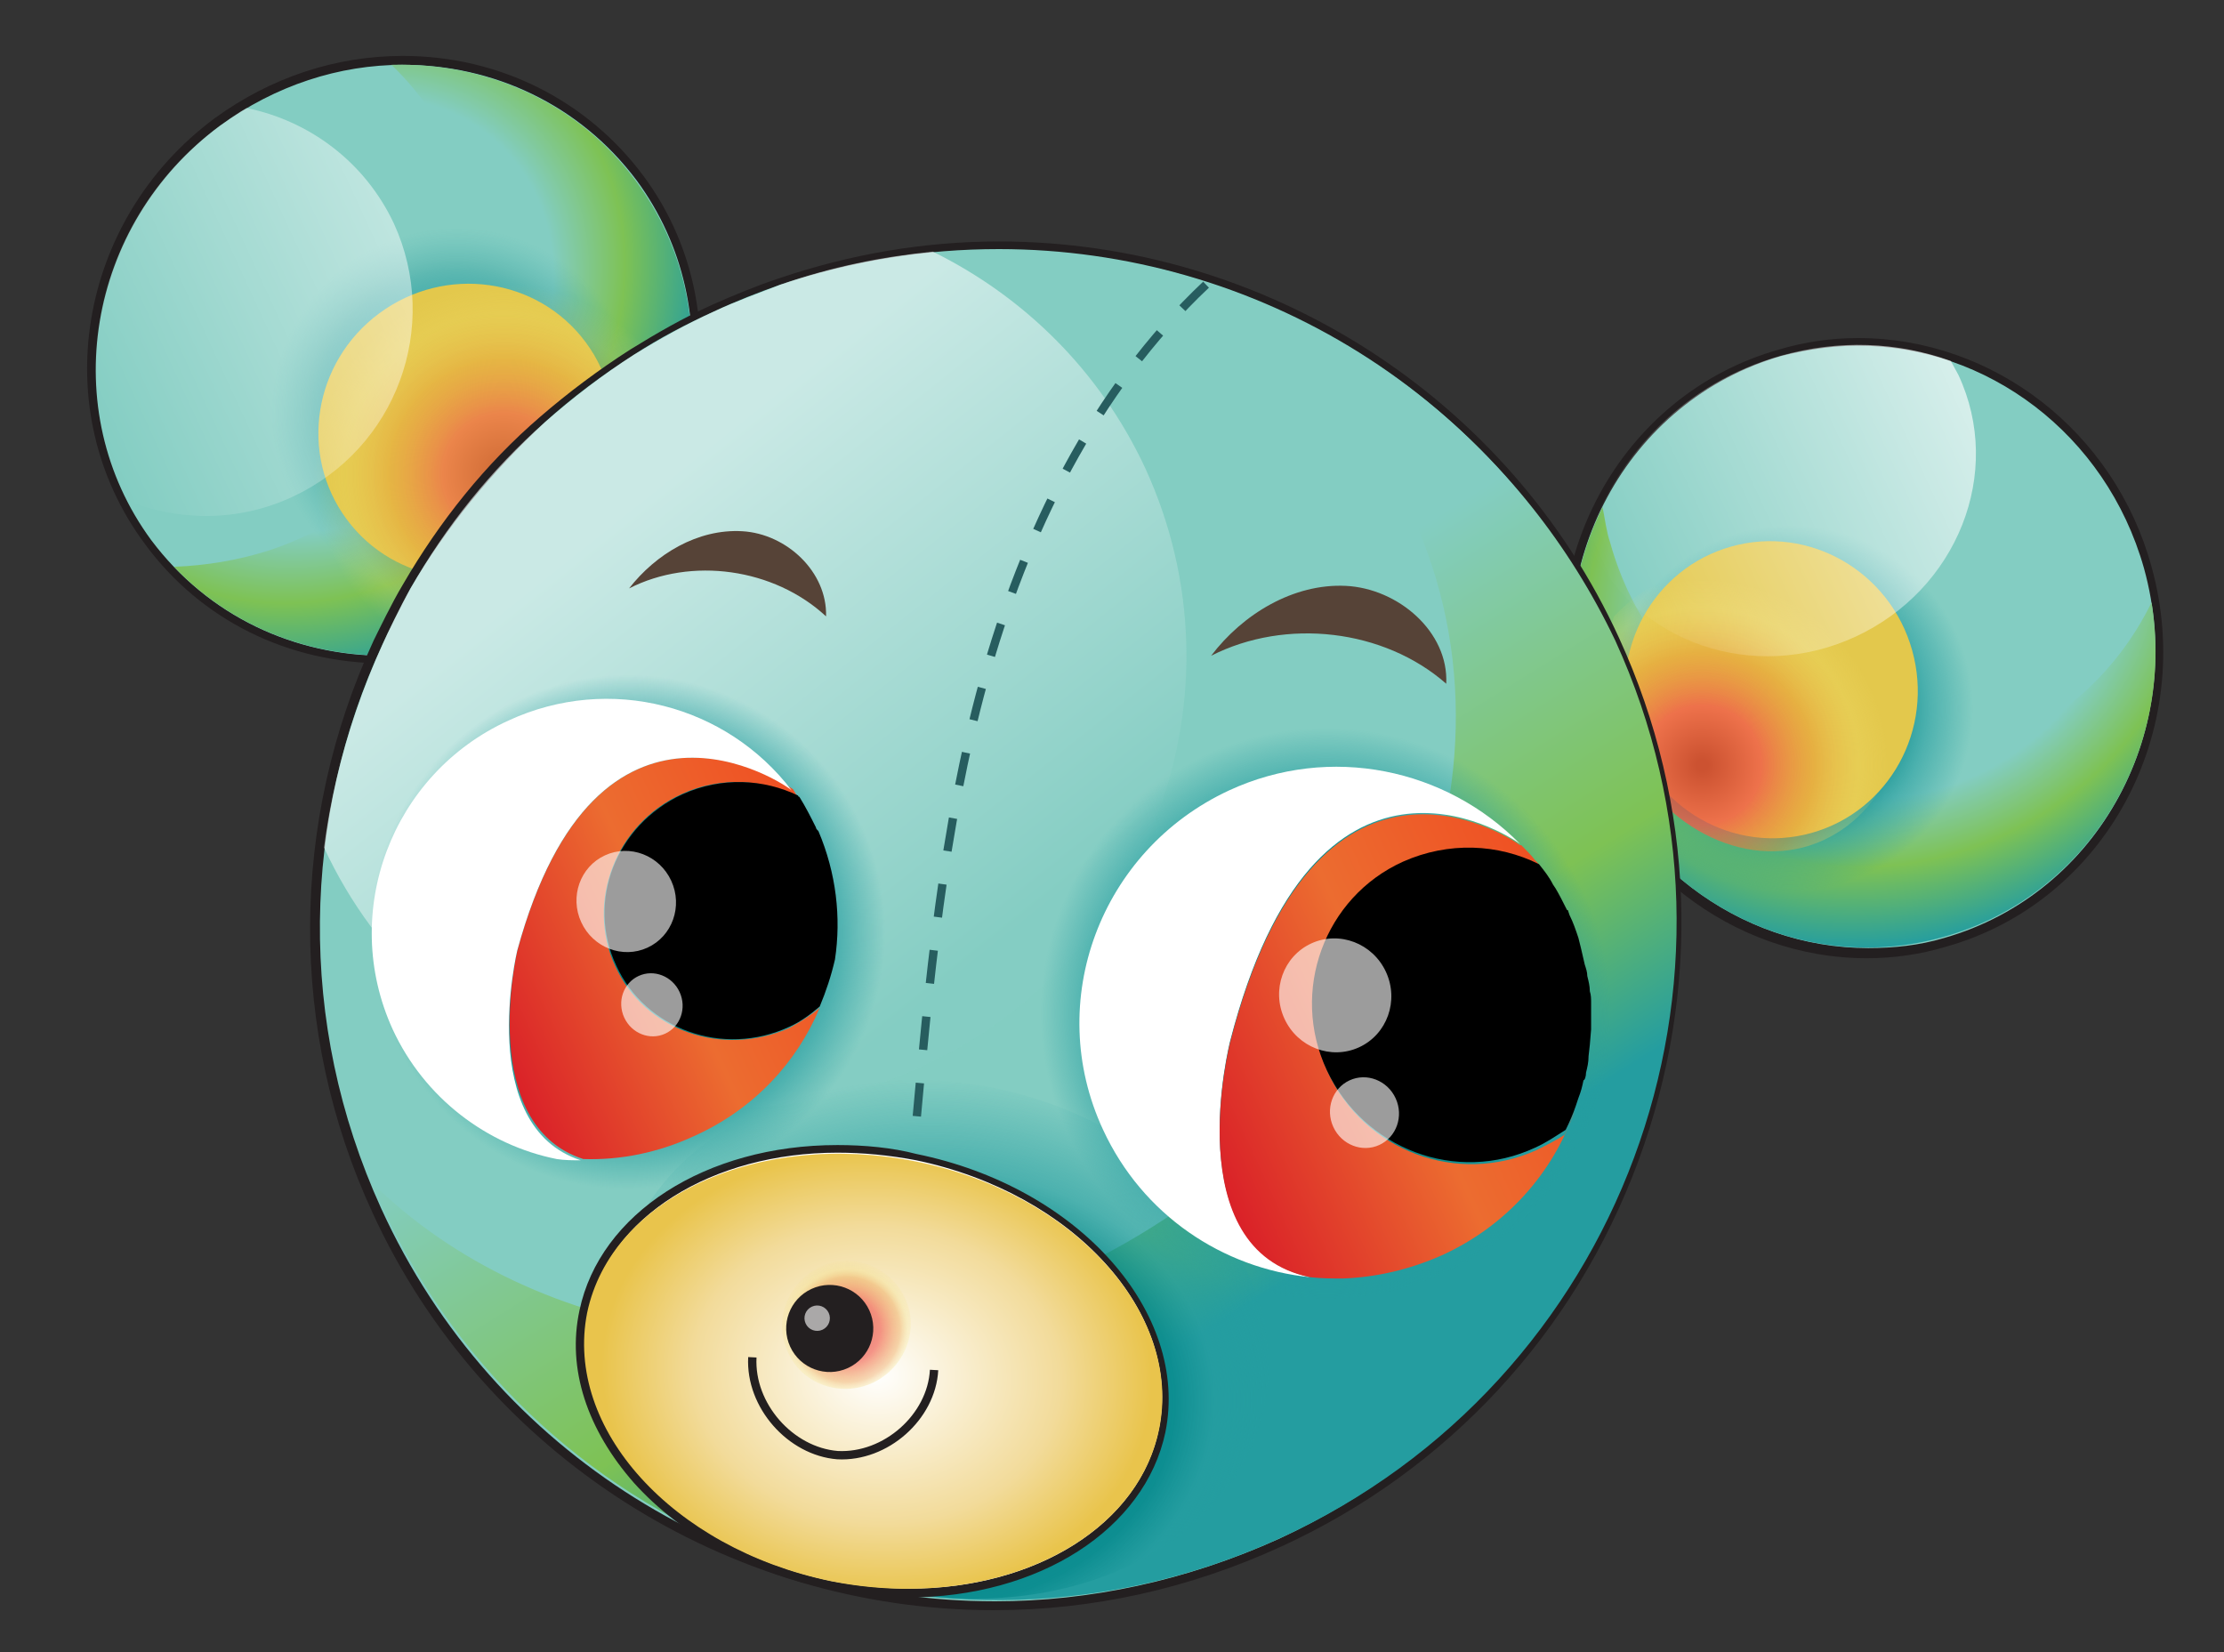 <svg xmlns="http://www.w3.org/2000/svg" viewBox="0 0 175 130" enable-background="new 0 0 175 130"><rect x="0" y="0" width="175" height="130" fill="#333333" stroke="none"/><style type="text/css">.st0{fill:#83CDC2;} .st1{fill:#231F20;} .st2{fill:url(#ear_shadow_1_);} .st3{fill:url(#ear_circle_shadow_2_);} .st4{fill:#E3C84C;} .st5{fill:url(#ear_shadow_2_);} .st6{opacity:0.77;fill:url(#ear_shadow_3_);} .st7{fill:url(#ear_shadow_8_);} .st8{opacity:0.6;fill:url(#ear_1_);} .st9{fill:url(#head_shadow_2_);} .st10{opacity:0.57;fill:url(#head_highlight_2_);} .st11{fill:url(#face_shadow_2_);} .st12{fill:#FFFFFF;} .st13{fill:url(#face_1_);} .st14{opacity:0.63;fill:url(#nose_1_);} .st15{fill:#231F20;stroke:#231F20;stroke-width:0.656;stroke-miterlimit:10;} .st16{fill:none;stroke:#275D5F;stroke-width:0.656;stroke-miterlimit:10;stroke-dasharray:2.626;} .st17{fill:none;stroke:#231F20;stroke-width:0.656;stroke-miterlimit:10;} .st18{fill:#564337;} .st19{opacity:0.48;fill:url(#ear_highlight_1_);} .st20{fill:url(#eye_shadow_1_);} .st21{fill:url(#eye_shadow_4_);} .st22{fill:url(#eye_colour_2_);} .st23{fill:url(#eye_colour_3_);} .st24{opacity:0.61;fill:#FFFFFF;} .st25{opacity:0.67;fill:url(#ear_highlight_4_);}</style><g id="ear_12_"><path class="st0" d="M147 74.9c-10.5 0-19.9-7.3-22.8-17.7-1.7-6.2-1-12.7 2-18.2 3-5.6 8-9.6 14-11.2 2-.6 4.1-.8 6.1-.8 10.5 0 19.9 7.3 22.8 17.7 1.7 6.2 1 12.7-2 18.2-3 5.6-8 9.6-14 11.2-2 .5-4 .8-6.1.8z"/><path class="st1" d="M146.2 27.2c10.1 0 19.5 6.9 22.5 17.5 3.5 12.6-3.5 25.6-15.7 29.1-2 .6-4 .8-6 .8-10.1 0-19.5-6.9-22.5-17.5-3.5-12.6 3.5-25.6 15.7-29.1 2-.5 4-.8 6-.8m0-.6v.7-.7c-2.1 0-4.2.3-6.2.9-12.5 3.5-19.8 16.9-16.2 29.9 3 10.6 12.5 18 23.1 18 2.1 0 4.2-.3 6.2-.9 12.5-3.5 19.8-16.9 16.2-29.9-2.9-10.6-12.4-18-23.1-18z"/></g><radialGradient id="ear_shadow_1_" cx="-390.462" cy="-608.289" r="31.659" gradientTransform="matrix(.908 -.418 .363 .79 724.15 363.748)" gradientUnits="userSpaceOnUse"><stop offset=".357" stop-color="#83CDC2"/><stop offset=".581" stop-color="#83CDC2"/><stop offset=".771" stop-color="#7EC254"/><stop offset="1" stop-color="#249DA0"/></radialGradient><path id="ear_shadow_7_" class="st2" d="M155.2 59.3c-12.2 3.4-25-4-28.5-16.6-.3-.9-.4-1.8-.6-2.8-2.5 5.1-3.3 11.2-1.6 17.2 3.5 12.6 16.3 20.1 28.5 16.6 11.3-3.2 18.2-14.6 16.3-26.3-2.8 5.7-7.7 10.1-14.1 11.9z"/><radialGradient id="ear_circle_shadow_2_" cx="-401.21" cy="-603.142" r="14.412" gradientTransform="matrix(.908 -.418 .418 .908 757.244 435.709)" gradientUnits="userSpaceOnUse"><stop offset=".214" stop-color="#048688"/><stop offset=".439" stop-color="#048688"/><stop offset=".621" stop-color="#06898C" stop-opacity=".739"/><stop offset=".756" stop-color="#249DA0" stop-opacity=".578"/><stop offset="1" stop-color="#249DA0" stop-opacity="0"/></radialGradient><path id="ear_circle_shadow_1_" class="st3" d="M145.7 70c-9 2.5-18.3-2.9-20.9-12-2.6-9.2 2.6-18.6 11.6-21.1s18.3 2.9 20.9 12c2.5 9.2-2.7 18.6-11.6 21.1z"/><ellipse id="ear_11_" transform="matrix(.27 .963 -.963 .27 153.944 -94.604)" class="st4" cx="139.4" cy="54.2" rx="11.7" ry="11.5"/><g id="ear_9_"><path class="st0" d="M30.3 51.9c-7.5 0-14.3-3.4-18.6-9.3-7.7-10.3-5.2-25.1 5.4-33 4.3-3.2 9.3-4.9 14.6-4.9 7.5 0 14.3 3.4 18.6 9.3 3.7 5 5.2 11.2 4.1 17.4-1 6.2-4.4 11.8-9.6 15.6-4.2 3.2-9.3 4.9-14.5 4.9z"/><path class="st1" d="M31.7 5.1c7.1 0 13.9 3.1 18.4 9.1 7.5 10.2 5.1 24.8-5.4 32.6-4.4 3.2-9.4 4.8-14.4 4.8-7.1 0-13.9-3.1-18.4-9.1-7.5-10.2-5.1-24.8 5.4-32.6 4.4-3.2 9.4-4.8 14.4-4.8m0-.7c-5.3 0-10.4 1.7-14.8 4.9-10.8 8-13.3 23-5.5 33.5 4.4 6 11.3 9.4 18.9 9.4 5.3 0 10.4-1.7 14.8-4.9 5.2-3.9 8.7-9.5 9.7-15.8 1-6.3-.4-12.6-4.2-17.7-4.4-5.9-11.3-9.4-18.9-9.4z"/></g><radialGradient id="ear_shadow_2_" cx="-492.739" cy="-678.763" r="31.962" gradientTransform="matrix(.714 -.7 .587 .6 776.615 87.089)" gradientUnits="userSpaceOnUse"><stop offset=".357" stop-color="#83CDC2"/><stop offset=".581" stop-color="#83CDC2"/><stop offset=".771" stop-color="#7EC254"/><stop offset="1" stop-color="#249DA0"/></radialGradient><path id="ear_shadow_6_" class="st5" d="M50 14.2c-4.6-6.2-11.8-9.3-19.2-9.1 2.5 2.4 4.5 5.4 5.6 8.9 4 12-2.8 25.2-15.2 29.3-2.5.8-5 1.2-7.5 1.3 7.9 8.3 21.2 9.4 30.9 2.2 10.6-7.8 13-22.4 5.4-32.6z"/><radialGradient id="ear_shadow_3_" cx="-409.327" cy="-602" r="14.617" gradientTransform="matrix(.908 -.418 .418 .908 757.244 435.709)" gradientUnits="userSpaceOnUse"><stop offset=".032" stop-color="#C42F28"/><stop offset=".32" stop-color="#F0584A"/><stop offset=".591" stop-color="#EA8F36" stop-opacity=".598"/><stop offset=".608" stop-color="#EA9335" stop-opacity=".573"/><stop offset=".847" stop-color="#F2DE6C" stop-opacity=".308"/><stop offset="1" stop-color="#F2DE6C" stop-opacity="0"/></radialGradient><path id="ear_shadow_5_" class="st6" d="M148.8 50.6c-.2-.4-.5-.8-.8-1.2-4.4-6-13-7.2-19.1-2.6-.7.5-1.3 1.1-1.9 1.7-1 3.1-.8 6.8.8 10.3 3 6.6 10.1 9.9 15.7 7.3 5.4-2.5 7.6-9.2 5.3-15.5z"/><radialGradient id="ear_shadow_8_" cx="-486.802" cy="-668.162" r="14.558" gradientTransform="matrix(.908 -.418 .418 .908 757.244 435.709)" gradientUnits="userSpaceOnUse"><stop offset=".214" stop-color="#048688"/><stop offset=".308" stop-color="#048688"/><stop offset=".469" stop-color="#06898C" stop-opacity=".739"/><stop offset=".647" stop-color="#249DA0" stop-opacity=".578"/><stop offset=".804" stop-color="#048688" stop-opacity=".238"/><stop offset="1" stop-color="#249DA0" stop-opacity="0"/></radialGradient><path id="ear_shadow_4_" class="st7" d="M49.1 20.2c5.6 7.6 3.9 18.3-3.9 24.1-7.7 5.7-18.5 4.2-24.1-3.3-5.6-7.6-3.9-18.3 3.9-24.1 7.7-5.7 18.5-4.2 24.1 3.3z"/><ellipse id="ear_8_" transform="matrix(.804 -.595 .595 .804 -12.992 28.481)" class="st4" cx="36.7" cy="33.9" rx="11.7" ry="11.5"/><radialGradient id="ear_1_" cx="-485.45" cy="-662.25" r="14.953" gradientTransform="matrix(.908 -.418 .418 .908 757.244 435.709)" gradientUnits="userSpaceOnUse"><stop offset=".032" stop-color="#C42F28"/><stop offset=".32" stop-color="#F0584A"/><stop offset=".591" stop-color="#EA8F36" stop-opacity=".598"/><stop offset=".608" stop-color="#EA9335" stop-opacity=".573"/><stop offset=".847" stop-color="#F2DE6C" stop-opacity=".308"/><stop offset="1" stop-color="#F2DE6C" stop-opacity="0"/></radialGradient><path id="ear_5_" class="st8" d="M51.6 27.9c4.9 6.6 3.4 15.9-3.3 20.9-6.7 5-16.1 3.7-20.9-2.9-4.9-6.6-3.4-16 3.3-20.9 6.7-5 16.1-3.7 20.9 2.9z"/><g id="head_1_"><path class="st0" d="M78.3 126.3c-20.9 0-39.9-12.2-48.6-31.1-6.5-14.2-6.5-30.5.1-44.7.4-.8 1.4-2.9 2.3-4.4 2.9-4.9 6.5-9.4 10.7-13.1 2.1-1.9 4.5-3.7 7-5.3 2-1.3 4.2-2.4 6.4-3.4 1.7-.8 3.5-1.5 5.2-2.1 5.6-1.9 11.4-2.9 17.2-2.9 20.9 0 39.9 12.2 48.6 31.1 12.3 26.8.5 58.6-26.4 71-7.2 3.2-14.8 4.9-22.5 4.9z"/><path class="st1" d="M78.6 19.6c20.1 0 39.4 11.4 48.3 30.9 12.3 26.7.5 58.2-26.3 70.6-7.3 3.3-14.9 4.9-22.3 4.9-20.1 0-39.4-11.4-48.3-30.9-6.7-14.7-6.2-30.8.1-44.4.4-.9 1.4-2.9 2.2-4.4 2.8-4.8 6.4-9.2 10.6-13.1 2.1-1.9 4.5-3.7 7-5.3 2-1.3 4.1-2.4 6.3-3.4 1.7-.8 3.5-1.5 5.2-2.1 5.7-1.9 11.4-2.8 17.2-2.8m0-.6c-5.9 0-11.7 1-17.3 2.9-1.8.6-3.5 1.3-5.3 2.1-2.2 1-4.3 2.2-6.4 3.5-2.5 1.6-4.9 3.4-7.1 5.3-4.3 3.7-7.9 8.2-10.8 13.2-.9 1.5-1.9 3.6-2.3 4.4-6.6 14.3-6.7 30.7-.1 45 8.7 19 27.9 31.3 48.9 31.3 7.8 0 15.4-1.7 22.6-5 13.1-6 23.1-16.8 28.1-30.3s4.5-28.1-1.5-41.2c-8.7-19-27.9-31.2-48.8-31.2z"/></g><linearGradient id="head_shadow_2_" gradientUnits="userSpaceOnUse" x1="-467.812" y1="-634.763" x2="-460.678" y2="-578.211" gradientTransform="matrix(.908 -.418 .418 .908 757.244 435.709)"><stop offset=".213" stop-color="#83CDC2"/><stop offset=".718" stop-color="#7EC254"/><stop offset="1" stop-color="#249DA0"/></linearGradient><path id="head_shadow_1_" class="st9" d="M91 21.1c8.8 3.9 16 10.5 20.1 19.4 9.9 21.5-2.2 48.2-27 59.6-19.9 9.1-41.9 5.7-54.9-7.1.3.7.6 1.4.9 2 12.3 26.7 43.9 38.3 70.7 26 26.8-12.3 38.5-43.9 26.3-70.6-7.3-15.3-20.8-25.6-36.1-29.3z"/><linearGradient id="head_highlight_2_" gradientUnits="userSpaceOnUse" x1="-467.78" y1="-611.518" x2="-478.676" y2="-655.711" gradientTransform="matrix(.908 -.418 .418 .908 757.244 435.709)"><stop offset="0" stop-color="#83CDC2"/><stop offset="1" stop-color="#fff"/></linearGradient><path id="head_highlight_1_" class="st10" d="M56.2 24.5c-2.2 1-4.3 2.2-6.3 3.4-2.5 1.6-4.8 3.4-7 5.3-4.3 3.8-7.8 8.2-10.6 13.1-.8 1.4-1.8 3.5-2.2 4.4-2.3 5.1-3.9 10.5-4.6 16 8.2 17.7 29.3 25.4 47.1 17.2 17.9-8.2 25.7-29.3 17.5-47.1-3.6-7.7-9.6-13.5-16.7-17-4 .4-8 1.2-12 2.6-1.7.7-3.5 1.3-5.2 2.1z"/><radialGradient id="face_shadow_2_" cx="-443.932" cy="-638.856" r="31.317" gradientTransform="matrix(1.002 .008 -.024 .817 502.302 635.988)" gradientUnits="userSpaceOnUse"><stop offset=".363" stop-color="#048688"/><stop offset=".627" stop-color="#06898C" stop-opacity=".739"/><stop offset=".726" stop-color="#249DA0" stop-opacity=".578"/><stop offset="1" stop-color="#249DA0" stop-opacity="0"/></radialGradient><path id="face_shadow_1_" class="st11" d="M99.5 110.6c-2.2 10.9-15.4 17.4-29.4 14.5-14-2.9-23.5-14-21.3-24.9 2.2-10.9 15.4-17.4 29.4-14.6 14 2.9 23.5 14.1 21.3 25z"/><g id="face_4_"><path class="st12" d="M71.6 125.3c-2.1 0-4.2-.2-6.3-.6-6.1-1.2-11.4-4.2-15.1-8.2-3.7-4.1-5.2-8.8-4.3-13.3 1.5-7.5 9.8-12.8 20-12.8 2.1 0 4.2.2 6.3.6 12.6 2.6 21.2 12.2 19.3 21.5-1.5 7.6-9.7 12.8-19.9 12.8z"/><path class="st1" d="M65.9 90.7c2 0 4.1.2 6.2.6 12.4 2.6 20.9 12 19.1 21.1-1.5 7.6-9.8 12.6-19.6 12.6-2 0-4.1-.2-6.2-.6-12.4-2.6-20.9-12-19.1-21.1 1.5-7.6 9.8-12.6 19.6-12.6m0-.6c-10.4 0-18.7 5.4-20.3 13-1 4.6.6 9.4 4.3 13.6 3.7 4.1 9.1 7 15.2 8.3 2.1.4 4.2.7 6.3.7 10.4 0 18.7-5.4 20.3-13 1.9-9.4-6.8-19.3-19.6-21.9-1.9-.5-4.1-.7-6.2-.7z"/></g><radialGradient id="face_1_" cx="-488.687" cy="-585.115" r="21.677" gradientTransform="matrix(-.997 -.083 .067 -.806 -379.028 -404.016)" gradientUnits="userSpaceOnUse"><stop offset="0" stop-color="#fff"/><stop offset=".667" stop-color="#F2DB9A"/><stop offset="1" stop-color="#E9C44C"/></radialGradient><path id="face_2_" class="st13" d="M91.2 112.5c-1.9 9.1-13.5 14.4-25.9 11.9-12.4-2.6-20.9-12-19.1-21.1 1.9-9.1 13.5-14.4 25.9-11.9 12.4 2.5 21 12 19.1 21.1z"/><radialGradient id="nose_1_" cx="-489.036" cy="-589.752" r="5.626" gradientTransform="matrix(.908 -.418 .418 .908 757.244 435.709)" gradientUnits="userSpaceOnUse"><stop offset=".066" stop-color="#C42F28"/><stop offset=".46" stop-color="#F0584A"/><stop offset=".718" stop-color="#EA8F36" stop-opacity=".598"/><stop offset=".734" stop-color="#EA9335" stop-opacity=".573"/><stop offset=".847" stop-color="#F2DE6C" stop-opacity=".308"/><stop offset="1" stop-color="#F2DE6C" stop-opacity="0"/></radialGradient><path id="nose_3_" class="st14" d="M71.2 102.1c1.2 2.5 0 5.5-2.5 6.7-2.6 1.2-5.6.1-6.7-2.4-1.2-2.5 0-5.5 2.5-6.7 2.5-1.2 5.5-.1 6.7 2.4z"/><ellipse id="nose_2_" transform="matrix(.908 -.418 .418 .908 -37.726 36.851)" class="st15" cx="65.3" cy="104.6" rx="3.1" ry="3.1"/><path id="head_stitch_1_" class="st16" d="M94.9 22.4c-8.8 8.3-14.3 19.6-17.5 31.2-3.2 11.6-4.3 23.7-5.4 35.8"/><path id="mouth_1_" class="st17" d="M59.2 106.8c-.2 3.8 3 7.4 6.7 7.7 3.8.2 7.4-3 7.6-6.7"/><path id="eyebrow_1_" class="st18" d="M49.5 46.3c2.1-2.7 5.4-4.7 8.9-4.5 3.5.2 6.7 3.2 6.6 6.7-4.1-3.8-10.6-4.7-15.5-2.2z"/><path id="eye_brow_1_" class="st18" d="M95.3 51.6c2.5-3.3 6.5-5.7 10.6-5.5 4.1.2 8.1 3.6 7.9 7.7-4.9-4.3-12.6-5.2-18.5-2.2z"/><linearGradient id="ear_highlight_1_" gradientUnits="userSpaceOnUse" x1="-513.306" y1="-681.778" x2="-485.135" y2="-681.778" gradientTransform="matrix(.908 -.418 .418 .908 757.244 435.709)"><stop offset="0" stop-color="#fff" stop-opacity="0"/><stop offset="1" stop-color="#fff"/></linearGradient><path id="ear_highlight_3_" class="st19" d="M19.4 8.5c-.7.4-1.4.9-2.1 1.4-9.5 7-12.4 19.6-7.3 29.5 4 1.6 8.7 1.7 13-.3 8.2-3.8 11.7-13.4 8-21.5-2.3-4.9-6.7-8.1-11.6-9.1z"/><radialGradient id="eye_shadow_1_" cx="-491.639" cy="-625.418" r="20.245" fx="-491.67" fy="-625.425" gradientTransform="matrix(.908 -.418 .418 .908 757.244 435.709)" gradientUnits="userSpaceOnUse"><stop offset=".526" stop-color="#048688"/><stop offset=".698" stop-color="#06898C" stop-opacity=".739"/><stop offset=".832" stop-color="#249DA0" stop-opacity=".578"/><stop offset="1" stop-color="#249DA0" stop-opacity="0"/></radialGradient><path id="eye_shadow_3_" class="st20" d="M71.1 63.7c5.2 11.3.4 24.6-10.8 29.8s-24.4.1-29.6-11.2c-5.2-11.3-.3-24.7 10.8-29.8s24.5-.1 29.6 11.2z"/><radialGradient id="eye_shadow_4_" cx="-444.407" cy="-596.616" r="22.459" fx="-444.442" fy="-596.623" gradientTransform="matrix(.908 -.418 .418 .908 757.244 435.709)" gradientUnits="userSpaceOnUse"><stop offset=".526" stop-color="#048688"/><stop offset=".698" stop-color="#06898C" stop-opacity=".739"/><stop offset=".832" stop-color="#249DA0" stop-opacity=".578"/><stop offset="1" stop-color="#249DA0" stop-opacity="0"/></radialGradient><path id="eye_shadow_2_" class="st21" d="M128.5 69.1c5.8 12.5.4 27.3-12 33-12.4 5.7-27.1.2-32.9-12.4-5.8-12.5-.4-27.3 12-33s27.1-.1 32.9 12.4z"/><linearGradient id="eye_colour_2_" gradientUnits="userSpaceOnUse" x1="-504.827" y1="-622.268" x2="-475.149" y2="-622.268" gradientTransform="matrix(.908 -.418 .418 .908 757.244 435.709)"><stop offset="0" stop-color="#DA2128"/><stop offset=".522" stop-color="#EC6C30"/><stop offset="1" stop-color="#EF5023"/></linearGradient><path id="eye_colour_4_" class="st22" d="M48.4 76c-2.3-5 0-11.1 5.2-13.5 3-1.4 6.3-1.2 9.1.1l-.3-.5c-.6-.4-15.4-10.4-21.7 12.7 0 0-3.2 13.7 5.2 16.4 2.9.1 5.9-.5 8.7-1.8 4.7-2.1 8.1-5.8 9.9-10.1-.7.6-1.5 1.1-2.4 1.6-5.3 2.3-11.4.2-13.7-4.9z"/><path id="left_eye_1_" class="st12" d="M40.7 74.8c6.3-23.1 21.1-13.1 21.6-12.6-5.1-6.7-14.3-9.2-22.3-5.5-9.2 4.2-13.3 15.1-9.1 24.3 2.5 5.4 7.4 9.1 12.9 10.2.6.1 1.3.1 1.9.1-8.3-2.7-5-16.5-5-16.5z"/><path id="pupil_3_" d="M64.2 65.1c-.4-.8-.8-1.6-1.3-2.4 0 0-.1 0-.1-.1-2.7-1.3-6-1.5-9.1-.1-5.2 2.4-7.6 8.4-5.2 13.5 2.3 5 8.4 7.2 13.6 4.8.9-.4 1.7-1 2.4-1.6.5-1.2.9-2.4 1.2-3.7.5-3.3.1-6.8-1.3-10.1-.1-.1-.2-.2-.2-.3z"/><path id="eyeball_1_" class="st12" d="M96.8 81.9c6.7-26 21.7-16.3 22.8-15.5-5.8-5.9-14.9-7.9-22.9-4.2-10.1 4.7-14.6 16.6-9.9 26.7 3.1 6.7 9.4 10.9 16.3 11.6-10.5-2.3-6.3-18.6-6.3-18.6z"/><linearGradient id="eye_colour_3_" gradientUnits="userSpaceOnUse" x1="-457.555" y1="-591.782" x2="-424.332" y2="-591.782" gradientTransform="matrix(.908 -.418 .418 .908 757.244 435.709)"><stop offset="0" stop-color="#DA2128"/><stop offset=".522" stop-color="#EC6C30"/><stop offset="1" stop-color="#EF5023"/></linearGradient><path id="eye_colour_1_" class="st23" d="M120.9 90.5c-6.2 2.8-13.5.1-16.4-6.1-2.9-6.2-.2-13.6 6-16.4 3.5-1.6 7.4-1.4 10.7.2-.1-.2-.2-.3-.4-.5-.3-.4-.7-.8-1.1-1.2h-.1c-1.1-.8-16.1-10.5-22.8 15.5 0 0-4.2 16.4 6.3 18.5.9.1 1.7.1 2.6.1 2.6-.1 5.2-.7 7.7-1.8 5.1-2.3 8.8-6.5 10.5-11.4-.2.7-.5 1.3-.8 1.9-.6.4-1.4.8-2.2 1.2z"/><path id="pupil_2_" d="M124.8 84.4c.1-.4.2-.8.2-1.3l.1-.9.1-1.2v-2.1c0-.3 0-.6-.1-.9 0-.4-.1-.8-.2-1.2 0-.3-.1-.6-.2-.9l-.3-1.3-.2-.8c-.2-.6-.4-1.2-.7-1.8l-.1-.3s0-.1-.1-.1c-.3-.6-.6-1.2-.9-1.7l-.2-.3c-.3-.6-.7-1.1-1.1-1.6-3.2-1.6-7.1-1.8-10.7-.2-6.2 2.8-8.9 10.2-6 16.4 2.9 6.2 10.2 9 16.4 6.1.9-.4 1.6-.9 2.4-1.4.3-.6.6-1.3.8-1.9l.2-.6c.2-.5.3-.9.4-1.4.1 0 .2-.3.2-.6z"/><ellipse id="eye_shine_9_" transform="matrix(.908 -.418 .418 .908 -25.165 27.075)" class="st24" cx="49.3" cy="71" rx="3.9" ry="4"/><ellipse id="eye_shine_8_" transform="matrix(.908 -.418 .418 .908 -28.347 28.685)" class="st24" cx="51.3" cy="79.1" rx="2.4" ry="2.5"/><ellipse id="eye_shine_7_" transform="matrix(.908 -.418 .418 .908 -37.472 36.351)" class="st24" cx="64.3" cy="103.8" rx="1" ry="1"/><ellipse id="eye_shine_6_" transform="matrix(.908 -.418 .418 .908 -23.138 51.065)" class="st24" cx="105.1" cy="78.4" rx="4.4" ry="4.5"/><ellipse id="eye_shine_5_" transform="matrix(.908 -.418 .418 .908 -26.769 52.902)" class="st24" cx="107.4" cy="87.6" rx="2.7" ry="2.8"/><linearGradient id="ear_highlight_4_" gradientUnits="userSpaceOnUse" x1="-410.185" y1="-617.058" x2="-378.215" y2="-617.058" gradientTransform="matrix(.908 -.418 .418 .908 757.244 435.709)"><stop offset="0" stop-color="#fff" stop-opacity="0"/><stop offset=".724" stop-color="#fff" stop-opacity=".724"/><stop offset="1" stop-color="#fff"/></linearGradient><path id="ear_highlight_2_" class="st25" d="M146 50.1c8-3.7 11.7-12.9 8.1-20.6l-.6-1.1c-4.2-1.5-8.8-1.7-13.4-.4-7.4 2.1-12.8 7.6-15.2 14.5l.2.4c3.6 7.7 12.9 10.9 20.9 7.2z"/></svg>